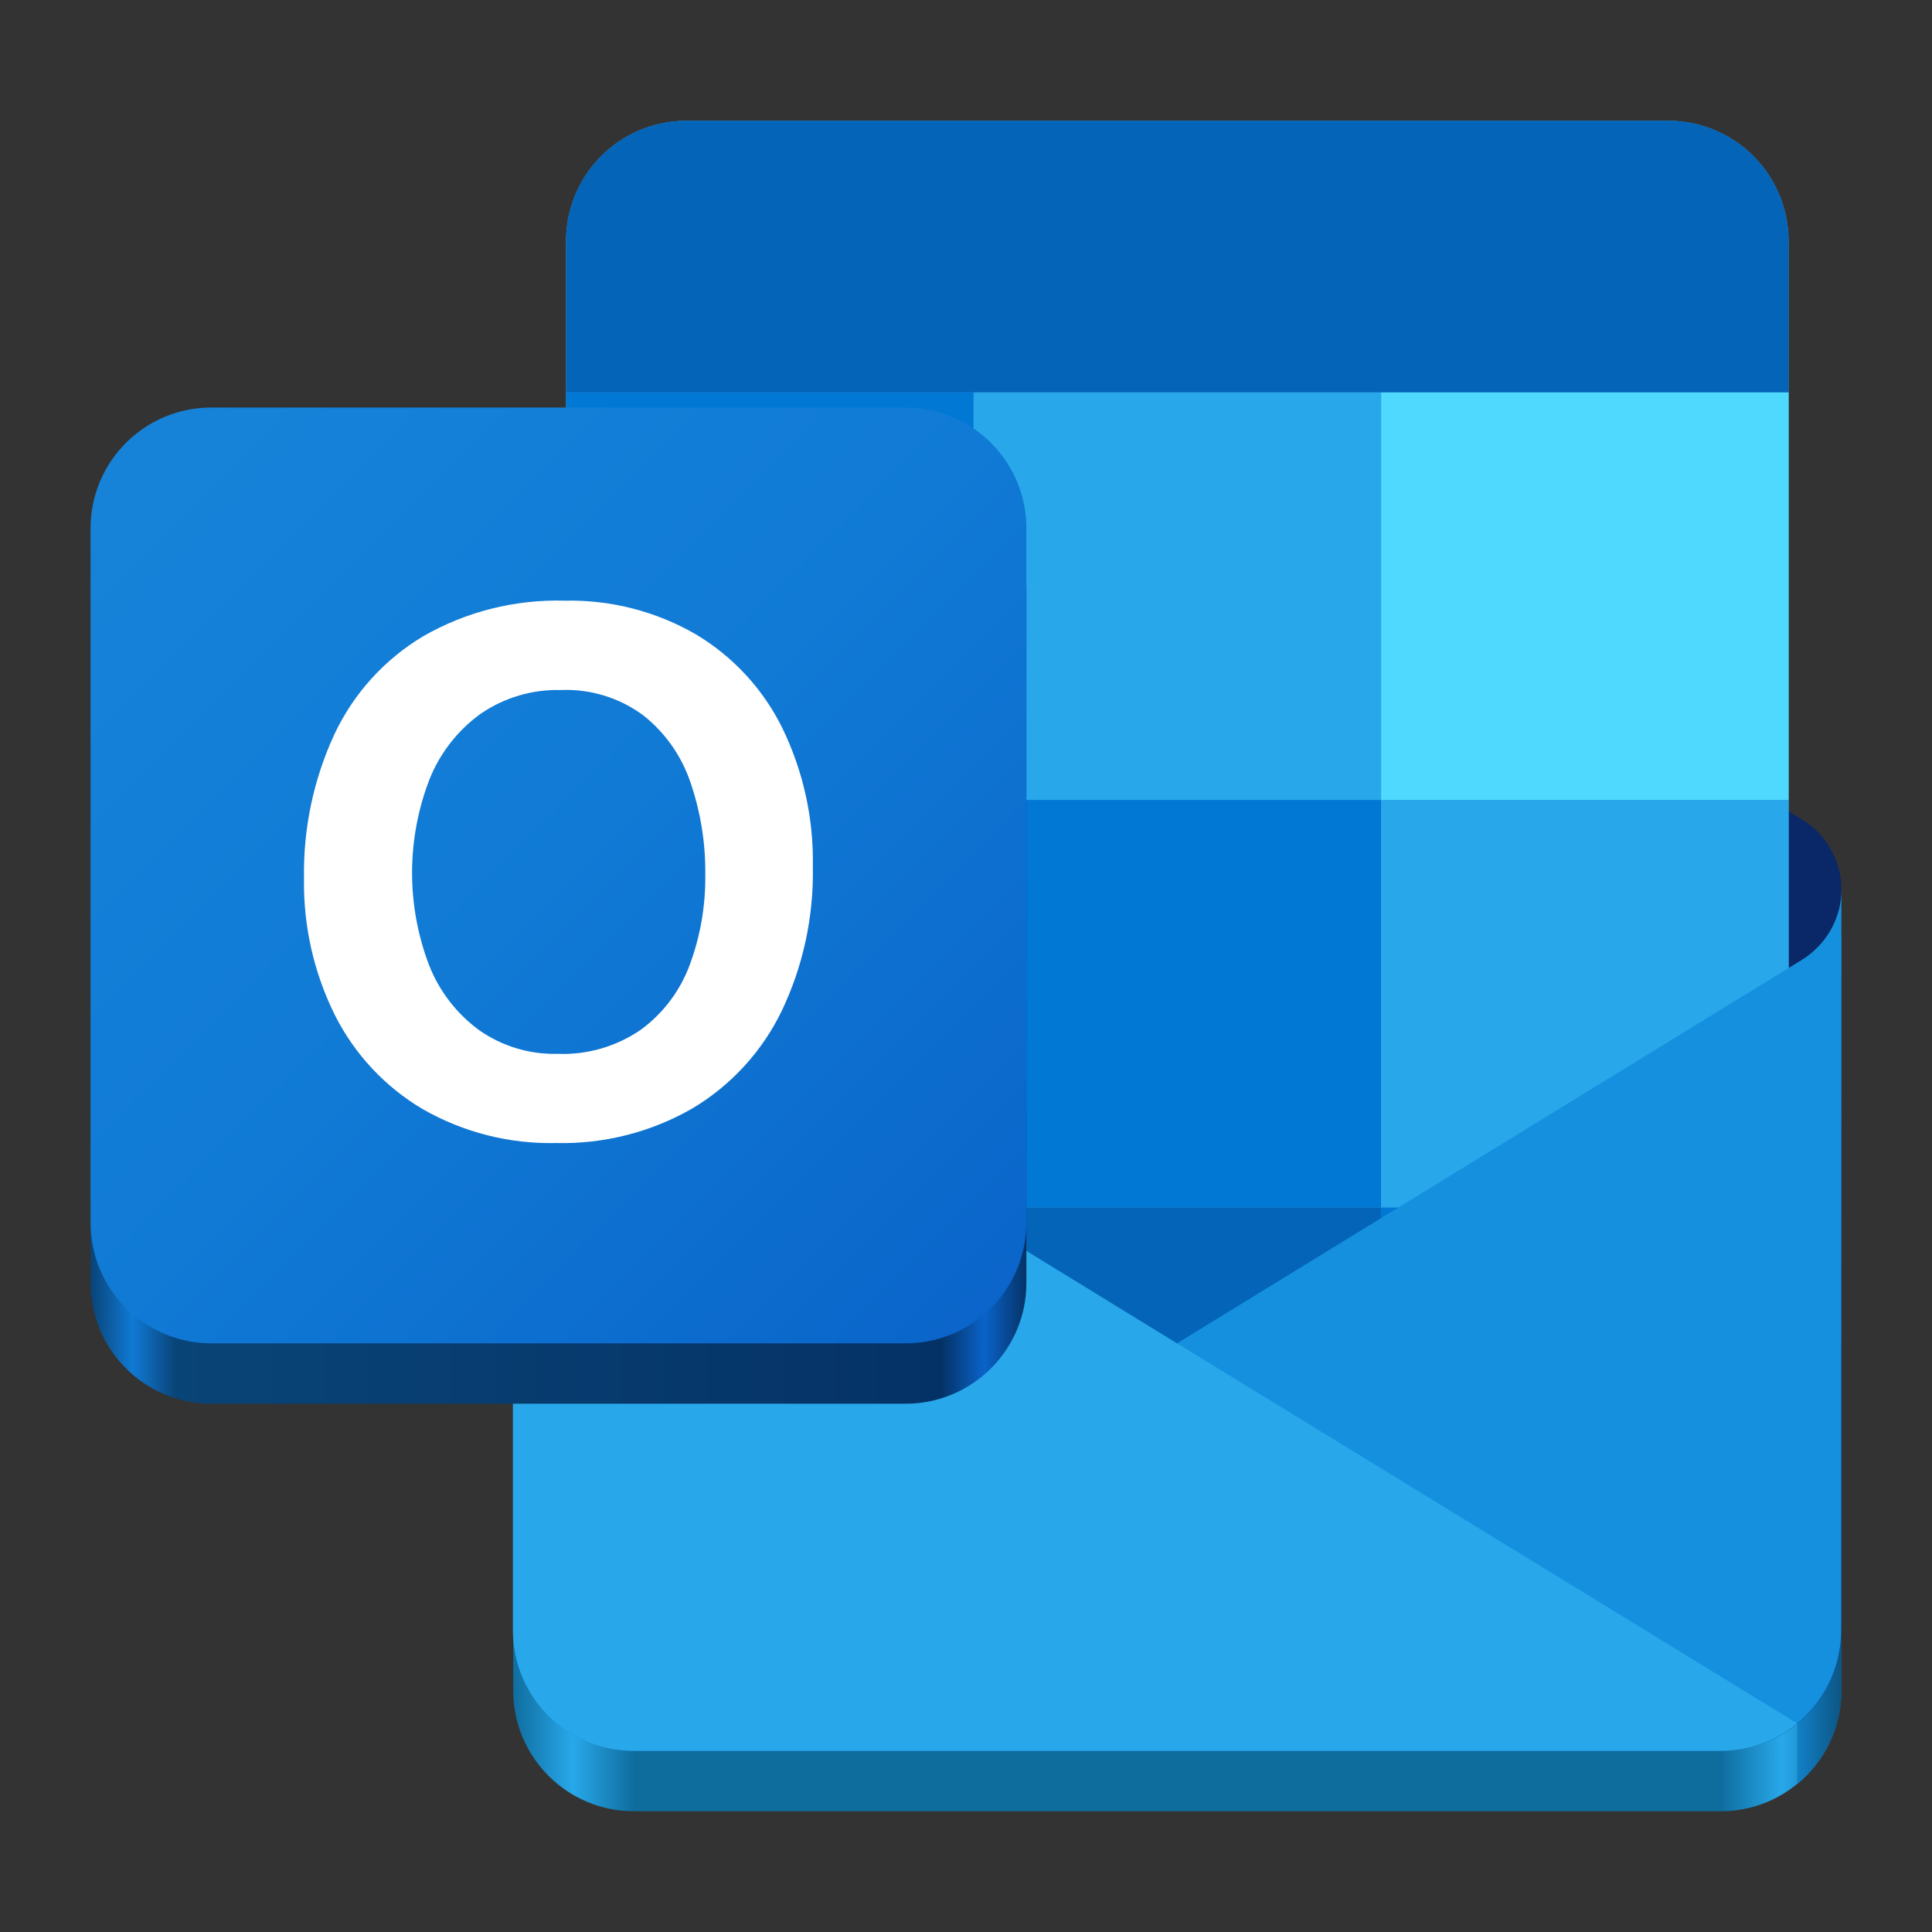 <?xml version="1.0" encoding="UTF-8"?>
<svg height="128px" viewBox="0 0 128 128" width="128px" xmlns="http://www.w3.org/2000/svg" xmlns:xlink="http://www.w3.org/1999/xlink">
    <rect x="0" y="0" width="128" height="128" fill="#333333" stroke="none"/>
    <linearGradient id="a" gradientTransform="matrix(-1 0 0 -1 14 -172)" gradientUnits="userSpaceOnUse" x1="-108" x2="-20" y1="-274" y2="-274">
        <stop offset="0" stop-color="#0f6d9e"/>
        <stop offset="0.045" stop-color="#28a8ea"/>
        <stop offset="0.091" stop-color="#0f6d9e"/>
        <stop offset="0.909" stop-color="#0f6d9e"/>
        <stop offset="0.955" stop-color="#28a8ea"/>
        <stop offset="1" stop-color="#0f6d9e"/>
    </linearGradient>
    <linearGradient id="b" gradientTransform="matrix(-1 0 0 -1 14 -172)" gradientUnits="userSpaceOnUse" x1="-108" x2="-20" y1="-274" y2="-274">
        <stop offset="0" stop-color="#0c5583"/>
        <stop offset="0.045" stop-color="#1490df"/>
        <stop offset="0.091" stop-color="#0c5583"/>
        <stop offset="0.909" stop-color="#0c5583"/>
        <stop offset="0.955" stop-color="#1490df"/>
        <stop offset="1" stop-color="#0c5583"/>
    </linearGradient>
    <linearGradient id="c" gradientUnits="userSpaceOnUse" x1="6" x2="68" y1="93" y2="93">
        <stop offset="0" stop-color="#094477"/>
        <stop offset="0.045" stop-color="#107ad5"/>
        <stop offset="0.091" stop-color="#094477"/>
        <stop offset="0.909" stop-color="#053266"/>
        <stop offset="0.955" stop-color="#0a63c9"/>
        <stop offset="1" stop-color="#053266"/>
    </linearGradient>
    <linearGradient id="d" gradientUnits="userSpaceOnUse" x1="6" x2="68" y1="27" y2="89">
        <stop offset="0" stop-color="#1784d9"/>
        <stop offset="0.5" stop-color="#107ad5"/>
        <stop offset="1" stop-color="#0a63c9"/>
    </linearGradient>
    <path d="m 114 120 h -72 c -4.418 0 -8 -3.582 -8 -8 v -24 c 0 -4.418 3.582 -8 8 -8 h 72 c 4.418 0 8 3.582 8 8 v 24 c 0 4.418 -3.582 8 -8 8 z m 0 0" fill="url(#a)"/>
    <path d="m 119.07 81.805 v 36.391 c 1.789 -1.465 2.93 -3.691 2.93 -6.195 v -24 c 0 -2.504 -1.141 -4.73 -2.93 -6.195 z m 0 0" fill="url(#b)"/>
    <path d="m 34 62 h 88 v 27 h -88 z m 0 0" fill="#185abd"/>
    <path d="m 42 116 c -4.434 0 -8 -3.566 -8 -8 v -19 h 88 v 19 c 0 4.434 -3.566 8 -8 8 z m 0 0" fill="#103f91"/>
    <path d="m 70.41 33.555 l -33.805 20.742 c -1.617 0.996 -2.605 2.758 -2.605 4.656 c 0 1.902 0.988 3.664 2.605 4.656 l 41.395 25.402 l 41.395 -25.398 c 1.617 -0.996 2.605 -2.758 2.605 -4.66 c 0 -1.898 -0.988 -3.664 -2.605 -4.656 l -33.805 -20.742 c -4.656 -2.859 -10.523 -2.859 -15.18 0 z m 0 0" fill="#0a2767"/>
    <path d="m 45.5 8 c -4.434 0 -8 3.566 -8 8 v 77 h 81 v -77 c 0 -4.434 -3.566 -8 -8 -8 z m 0 0" fill="#41a5ee"/>
    <path d="m 45.5 8 c -4.434 0 -8 3.566 -8 8 v 10 h 81 v -10 c 0 -4.434 -3.566 -8 -8 -8 z m 0 0" fill="#0364b8"/>
    <path d="m 91.5 26 h 27 v 27 h -27 z m 0 0" fill="#50d9ff"/>
    <path d="m 64.5 26 h 27 v 27 h -27 z m 0 0" fill="#28a8ea"/>
    <path d="m 37.5 26 h 27 v 27 h -27 z m 0 0" fill="#0078d4"/>
    <path d="m 37.5 53 h 27 v 27 h -27 z m 0 0" fill="#0364b8"/>
    <path d="m 64.5 53 h 27 v 27 h -27 z m 0 0" fill="#0078d4"/>
    <path d="m 91.5 53 h 27 v 27 h -27 z m 0 0" fill="#28a8ea"/>
    <path d="m 37.5 80 h 27 v 27 h -27 z m 0 0" fill="#14447d"/>
    <path d="m 64.5 80 h 27 v 27 h -27 z m 0 0" fill="#0364b8"/>
    <path d="m 91.5 80 h 27 v 27 h -27 z m 0 0" fill="#0078d4"/>
    <path d="m 122 58.953 c 0 1.902 -1.027 3.664 -2.645 4.656 l -41.395 25.402 l -41.07 25.168 c 1.383 1.141 3.152 1.82 5.09 1.82 h 72 c 4.434 0 8 -3.566 8 -8 v -20.523 z m 0 0" fill="#1490df"/>
    <path d="m 34 58.953 l -0.02 28.523 v 20.523 c 0 4.434 3.566 8 8 8 h 72 c 1.938 0 3.707 -0.68 5.09 -1.82 l -41.07 -25.168 l -41.395 -25.402 c -1.617 -0.992 -2.605 -2.754 -2.605 -4.656 z m 0 0" fill="#28a8ea"/>
    <path d="m 14 31 h 46 c 4.418 0 8 3.582 8 8 v 46 c 0 4.418 -3.582 8 -8 8 h -46 c -4.418 0 -8 -3.582 -8 -8 v -46 c 0 -4.418 3.582 -8 8 -8 z m 0 0" fill="url(#c)"/>
    <path d="m 14 27 h 46 c 4.418 0 8 3.582 8 8 v 46 c 0 4.418 -3.582 8 -8 8 h -46 c -4.418 0 -8 -3.582 -8 -8 v -46 c 0 -4.418 3.582 -8 8 -8 z m 0 0" fill="url(#d)"/>
    <path d="m 22.145 48.668 c 1.273 -2.715 3.328 -4.984 5.902 -6.52 c 2.848 -1.633 6.094 -2.445 9.375 -2.352 c 3.043 -0.066 6.043 0.707 8.68 2.23 c 2.473 1.477 4.469 3.641 5.738 6.227 c 1.383 2.852 2.074 5.992 2.012 9.16 c 0.066 3.312 -0.641 6.594 -2.07 9.582 c -1.301 2.68 -3.359 4.922 -5.918 6.445 c -2.734 1.57 -5.848 2.363 -9 2.289 c -3.109 0.074 -6.176 -0.707 -8.871 -2.254 c -2.496 -1.48 -4.516 -3.648 -5.816 -6.242 c -1.391 -2.809 -2.09 -5.914 -2.035 -9.047 c -0.059 -3.285 0.629 -6.539 2.004 -9.52 z m 6.293 15.301 c 0.676 1.715 1.828 3.203 3.316 4.289 c 1.52 1.062 3.336 1.609 5.188 1.562 c 1.969 0.078 3.914 -0.488 5.535 -1.613 c 1.469 -1.082 2.59 -2.574 3.223 -4.289 c 0.707 -1.914 1.055 -3.941 1.027 -5.984 c 0.023 -2.059 -0.305 -4.105 -0.969 -6.059 c -0.586 -1.762 -1.668 -3.312 -3.121 -4.469 c -1.582 -1.176 -3.52 -1.773 -5.488 -1.691 c -1.891 -0.047 -3.746 0.504 -5.305 1.574 c -1.516 1.094 -2.688 2.594 -3.383 4.328 c -1.539 3.973 -1.547 8.379 -0.023 12.355 z m 0 0" fill="#ffffff"/>
</svg>
